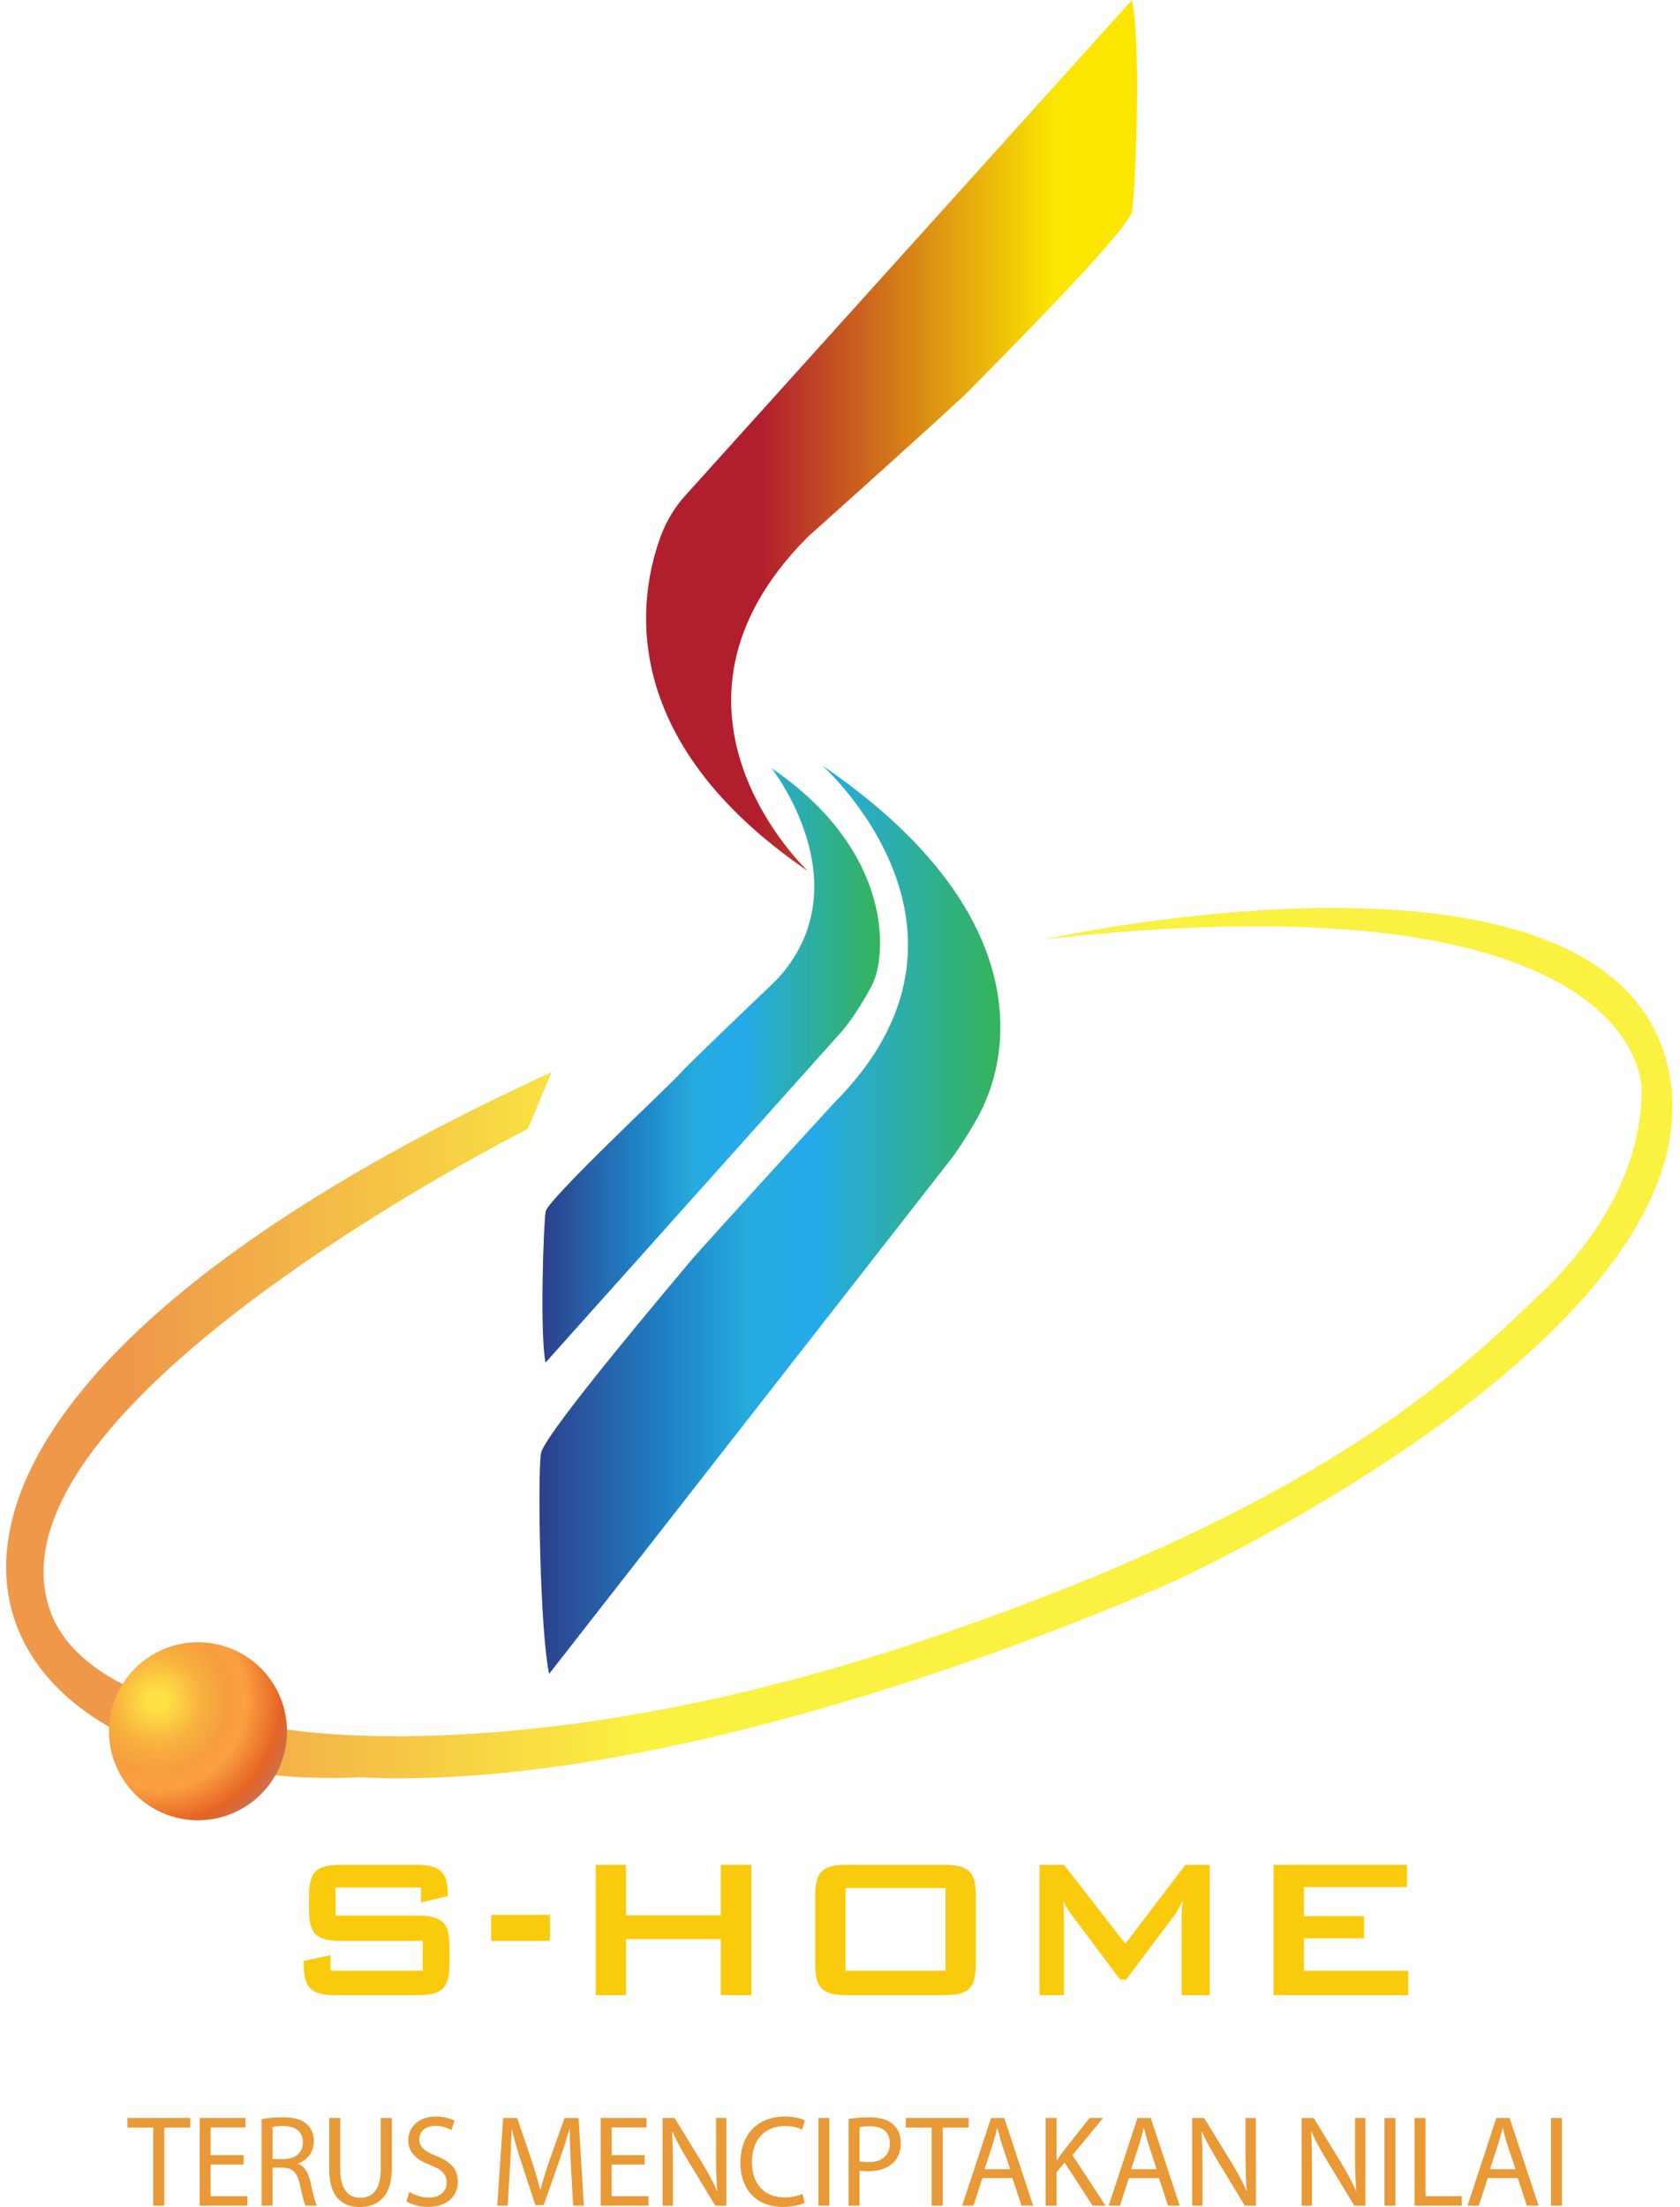 <svg width="1095" height="1438" viewBox="0 0 1095 1438" fill="none" xmlns="http://www.w3.org/2000/svg">
<path d="M526.684 567.63C526.684 567.63 413.914 462.43 526.684 349.66C526.684 349.66 625.324 261.43 632.644 253.54C637.914 247.86 735.574 150.61 737.844 137.74C740.114 124.87 743.894 28 737.844 0L446.694 322.84C439.864 330.41 434.504 339.17 430.914 348.72C416.694 386.61 399.314 480.76 526.674 567.63H526.684Z" fill="url(#paint0_linear_1231_1769)"/>
<path d="M535.954 498.76C535.954 498.76 656.384 605.85 543.624 718.62C543.624 718.62 456.304 813.98 449.494 822.31C442.684 830.64 354.894 933.94 352.614 946.81C350.344 959.68 351.854 1062.61 357.914 1090.61L620.064 754.95C625.474 747.96 635.834 731.52 640.214 722.31C663.464 673.41 663.324 585.62 535.964 498.76H535.954Z" fill="url(#paint1_linear_1231_1769)"/>
<path d="M502.843 500.46C502.843 500.46 561.223 574.37 509.013 635.27C507.093 637.51 505.013 639.57 502.883 641.6C490.613 653.3 446.743 695.18 443.053 699.69C438.763 704.94 357.073 781.26 355.643 789.38C354.213 797.49 351.783 870.11 355.593 887.77L545.703 675.34C556.343 664.13 565.653 647.12 568.583 641.4C577.773 623.4 583.153 555.23 502.853 500.47L502.843 500.46Z" fill="url(#paint2_linear_1231_1769)"/>
<g filter="url(#filter0_d_1231_1769)">
<path d="M359.565 694.509L344.064 731.5C344.064 731.5 -16.457 912.858 33.064 1046.5C55.945 1108.25 170.063 1119.06 177.063 1121C186.063 1123.5 343.954 1151.38 601.197 1064.9C858.44 978.426 947.743 892.953 1004.39 838.654C1061.03 784.354 1069.4 735.148 1070.07 708C1070.07 672.5 1024.07 569.5 681.066 608C681.066 608 1053.04 524.929 1087.69 693.855C1122.34 862.781 766.47 1025.68 766.47 1025.68C766.47 1025.68 461.048 1165.06 234.565 1154C-29.436 1165.5 -157.937 932 359.565 694.5V694.509Z" fill="url(#paint3_linear_1231_1769)"/>
</g>
<path d="M129.063 1186C161.096 1186 187.063 1160.03 187.063 1128C187.063 1095.97 161.096 1070 129.063 1070C97.031 1070 71.064 1095.97 71.064 1128C71.064 1160.03 97.031 1186 129.063 1186Z" fill="url(#paint4_radial_1231_1769)"/>
<path d="M218.727 1229.82V1248.09H271.733C287.701 1248.09 292.968 1252.21 292.968 1268.17V1279.86C292.968 1295.83 287.701 1299.95 271.733 1299.95H219.22C203.252 1299.95 197.985 1295.83 197.985 1279.86V1277.56L215.435 1273.94V1283.98H275.522V1264.55H222.516C206.548 1264.55 201.446 1260.44 201.446 1244.47V1235.09C201.446 1219.12 206.548 1215 222.516 1215H270.748C285.895 1215 291.818 1218.95 291.818 1233.6V1235.41L274.369 1239.53V1229.82H218.727Z" fill="#FACB0D"/>
<path d="M320.134 1247.6H358.49V1264.56H320.134V1247.6Z" fill="#FACB0D"/>
<path d="M388.283 1215H408.036V1247.93H469.769V1215H489.69V1299.95H469.769V1263.4H408.036V1299.95H388.283V1215Z" fill="#FACB0D"/>
<path d="M552.408 1215H614.962C630.93 1215 636.032 1219.12 636.032 1235.09V1279.86C636.032 1295.83 630.93 1299.95 614.962 1299.95H552.408C536.44 1299.95 531.337 1295.83 531.337 1279.86V1235.09C531.337 1219.12 536.44 1215 552.408 1215ZM616.279 1283.98V1230.15H551.09V1283.98H616.279Z" fill="#FACB0D"/>
<path d="M677.516 1215H693.484L733.486 1266.36L772.667 1215H788.471V1299.95H770.2V1247.43C770.2 1245.79 770.364 1242.82 770.857 1238.38C769.046 1242.16 767.4 1245.29 765.918 1247.27L733.983 1289.74H730.03L698.094 1247.1C696.119 1244.47 694.309 1241.67 692.991 1238.38C693.32 1241.84 693.484 1244.64 693.484 1247.44V1299.95H677.516V1215.01V1215Z" fill="#FACB0D"/>
<path d="M830.119 1215H917.039V1229.49H849.875V1248.42H889.056V1262.91H849.875V1283.98H917.864V1299.95H830.123V1215H830.119Z" fill="#FACB0D"/>
<path d="M99.881 1386.21H83.064V1379.93H124.001V1386.21H107.101V1437.06H99.881V1386.21Z" fill="#E99936"/>
<path d="M158.787 1410.28H137.293V1430.87H161.252V1437.06H130.156V1379.93H160.021V1386.12H137.297V1404.18H158.791V1410.28H158.787Z" fill="#E99936"/>
<path d="M170.518 1380.7C174.126 1379.94 179.295 1379.51 184.221 1379.51C191.851 1379.51 196.771 1380.96 200.218 1384.17C203.005 1386.72 204.567 1390.61 204.567 1395.02C204.567 1402.57 199.973 1407.56 194.15 1409.6V1409.85C198.416 1411.38 200.959 1415.45 202.272 1421.38C204.079 1429.35 205.392 1434.86 206.539 1437.06H199.153C198.25 1435.45 197.02 1430.54 195.463 1423.42C193.822 1415.53 190.869 1412.57 184.386 1412.31H177.659V1437.06H170.523V1380.7H170.518ZM177.655 1406.72H184.958C192.588 1406.72 197.43 1402.4 197.43 1395.87C197.43 1388.5 192.261 1385.28 184.714 1385.19C181.267 1385.19 178.807 1385.53 177.659 1385.87V1406.72L177.655 1406.72Z" fill="#E99936"/>
<path d="M221.794 1379.94V1413.76C221.794 1426.56 227.291 1431.98 234.676 1431.98C242.882 1431.98 248.13 1426.39 248.13 1413.76V1379.94H255.35V1413.25C255.35 1430.79 246.407 1438 234.428 1438C223.107 1438 214.574 1431.3 214.574 1413.59V1379.94H221.794V1379.94Z" fill="#E99936"/>
<path d="M266.749 1428.08C269.947 1430.11 274.623 1431.81 279.548 1431.81C286.851 1431.81 291.118 1427.82 291.118 1422.06C291.118 1416.72 288.164 1413.67 280.7 1410.7C271.674 1407.4 266.095 1402.57 266.095 1394.51C266.095 1385.61 273.232 1379 283.981 1379C289.643 1379 293.744 1380.36 296.204 1381.8L294.237 1387.82C292.431 1386.8 288.74 1385.1 283.736 1385.1C276.189 1385.1 273.319 1389.76 273.319 1393.66C273.319 1399 276.682 1401.63 284.312 1404.68C293.665 1408.41 298.425 1413.07 298.425 1421.46C298.425 1430.28 292.108 1437.91 279.064 1437.91C273.733 1437.91 267.905 1436.3 264.952 1434.26L266.758 1428.07L266.749 1428.08Z" fill="#E99936"/>
<path d="M372.172 1411.97C371.762 1404 371.269 1394.43 371.352 1387.31H371.107C369.218 1394 366.924 1401.12 364.132 1409L354.369 1436.72H348.955L340.012 1409.51C337.385 1401.46 335.169 1394.08 333.612 1387.31H333.446C333.28 1394.43 332.87 1404 332.382 1412.56L330.907 1437.06H324.097L327.954 1379.93H337.063L346.499 1407.56C348.798 1414.6 350.682 1420.87 352.078 1426.8H352.323C353.719 1421.04 355.686 1414.76 358.146 1407.56L367.992 1379.93H377.101L380.548 1437.06H373.572L372.176 1411.97L372.172 1411.97Z" fill="#E99936"/>
<path d="M420.164 1410.28H398.67V1430.87H422.628V1437.06H391.533V1379.93H421.398V1386.12H398.674V1404.18H420.168V1410.28H420.164Z" fill="#E99936"/>
<path d="M431.894 1437.06V1379.93H439.69L457.41 1408.84C461.511 1415.53 464.713 1421.55 467.339 1427.4L467.505 1427.31C466.85 1419.68 466.684 1412.73 466.684 1403.84V1379.94H473.411V1437.07H466.191L448.633 1408.08C444.776 1401.72 441.086 1395.19 438.294 1389.01L438.049 1389.1C438.459 1396.3 438.625 1403.17 438.625 1412.66V1437.07H431.898L431.894 1437.06Z" fill="#E99936"/>
<path d="M524.517 1435.2C521.891 1436.55 516.643 1437.91 509.912 1437.91C494.325 1437.91 482.59 1427.74 482.59 1409.01C482.59 1390.28 494.32 1379 511.469 1379C518.362 1379 522.711 1380.53 524.596 1381.55L522.873 1387.56C520.164 1386.21 516.307 1385.19 511.713 1385.19C498.753 1385.19 490.137 1393.75 490.137 1408.75C490.137 1422.74 497.933 1431.72 511.386 1431.72C515.736 1431.72 520.164 1430.79 523.038 1429.35L524.513 1435.2H524.517Z" fill="#E99936"/>
<path d="M540.593 1379.94V1437.07H533.456V1379.94H540.593Z" fill="#E99936"/>
<path d="M553.065 1380.61C556.511 1380.02 561.022 1379.51 566.768 1379.51C573.822 1379.51 578.991 1381.21 582.272 1384.26C585.308 1386.97 587.114 1391.12 587.114 1396.21C587.114 1401.3 585.635 1405.45 582.848 1408.42C579.074 1412.57 572.919 1414.69 565.947 1414.69C563.814 1414.69 561.847 1414.6 560.202 1414.18V1437.07H553.065V1380.62V1380.61ZM560.202 1408.16C561.76 1408.58 563.731 1408.75 566.109 1408.75C574.725 1408.75 579.973 1404.43 579.973 1396.55C579.973 1388.67 574.803 1385.36 566.929 1385.36C563.81 1385.36 561.432 1385.62 560.202 1385.96V1408.16V1408.16Z" fill="#E99936"/>
<path d="M607.212 1386.21H590.395V1379.93H631.332V1386.21H614.432V1437.06H607.212V1386.21Z" fill="#E99936"/>
<path d="M640.275 1419.09L634.529 1437.06H627.144L645.933 1379.93H654.549L673.416 1437.06H665.786L659.88 1419.09H640.27H640.275ZM658.405 1413.33L652.991 1396.89C651.761 1393.16 650.941 1389.77 650.121 1386.46H649.955C649.135 1389.85 648.232 1393.33 647.168 1396.8L641.754 1413.33H658.41H658.405Z" fill="#E99936"/>
<path d="M681.54 1379.94H688.677V1407.48H688.921C690.396 1405.28 691.875 1403.25 693.271 1401.38L710.171 1379.94H719.031L699.012 1404.18L720.588 1437.07H712.138L693.925 1409.01L688.673 1415.29V1437.07H681.536V1379.94H681.54Z" fill="#E99936"/>
<path d="M735.769 1419.09L730.024 1437.06H722.638L741.427 1379.93H750.043L768.911 1437.06H761.281L755.374 1419.09H735.765H735.769ZM753.9 1413.33L748.486 1396.89C747.256 1393.16 746.435 1389.77 745.615 1386.46H745.449C744.629 1389.85 743.726 1393.33 742.662 1396.8L737.248 1413.33H753.904H753.9Z" fill="#E99936"/>
<path d="M777.034 1437.06V1379.93H784.829L802.55 1408.84C806.65 1415.53 809.853 1421.55 812.479 1427.4L812.644 1427.31C811.99 1419.68 811.824 1412.73 811.824 1403.84V1379.94H818.551V1437.07H811.331L793.772 1408.08C789.916 1401.72 786.225 1395.19 783.433 1389.01L783.189 1389.1C783.599 1396.3 783.765 1403.17 783.765 1412.66V1437.07H777.038L777.034 1437.06Z" fill="#E99936"/>
<path d="M848.408 1437.06V1379.93H856.203L873.924 1408.84C878.024 1415.53 881.226 1421.55 883.853 1427.4L884.018 1427.31C883.364 1419.68 883.198 1412.73 883.198 1403.84V1379.94H889.925V1437.07H882.705L865.146 1408.08C861.29 1401.72 857.599 1395.19 854.807 1389.01L854.563 1389.1C854.973 1396.3 855.139 1403.17 855.139 1412.66V1437.07H848.412L848.408 1437.06Z" fill="#E99936"/>
<path d="M909.526 1379.94V1437.07H902.389V1379.94H909.526Z" fill="#E99936"/>
<path d="M921.998 1379.94H929.135V1430.88H952.762V1437.07H921.998V1379.94Z" fill="#E99936"/>
<path d="M969.662 1419.09L963.917 1437.06H956.531L975.32 1379.93H983.936L1002.8 1437.06H995.174L989.267 1419.09H969.658H969.662ZM987.793 1413.33L982.379 1396.89C981.149 1393.16 980.329 1389.77 979.508 1386.46H979.343C978.523 1389.85 977.619 1393.33 976.555 1396.8L971.141 1413.33H987.797H987.793Z" fill="#E99936"/>
<path d="M1018.06 1379.94V1437.07H1010.93V1379.94H1018.06Z" fill="#E99936"/>
<defs>
<filter id="filter0_d_1231_1769" x="-0" y="587.576" width="1094.07" height="575.049" filterUnits="userSpaceOnUse" color-interpolation-filters="sRGB">
<feFlood flood-opacity="0" result="BackgroundImageFix"/>
<feColorMatrix in="SourceAlpha" type="matrix" values="0 0 0 0 0 0 0 0 0 0 0 0 0 0 0 0 0 0 127 0" result="hardAlpha"/>
<feOffset dy="4"/>
<feGaussianBlur stdDeviation="2"/>
<feComposite in2="hardAlpha" operator="out"/>
<feColorMatrix type="matrix" values="0 0 0 0 0 0 0 0 0 0 0 0 0 0 0 0 0 0 0.25 0"/>
<feBlend mode="normal" in2="BackgroundImageFix" result="effect1_dropShadow_1231_1769"/>
<feBlend mode="normal" in="SourceGraphic" in2="effect1_dropShadow_1231_1769" result="shape"/>
</filter>
<linearGradient id="paint0_linear_1231_1769" x1="434.664" y1="283.81" x2="754.654" y2="283.81" gradientUnits="userSpaceOnUse">
<stop offset="0.19" stop-color="#B11E2E"/>
<stop offset="0.79" stop-color="#FCE600"/>
</linearGradient>
<linearGradient id="paint1_linear_1231_1769" x1="351.604" y1="794.68" x2="652.014" y2="794.68" gradientUnits="userSpaceOnUse">
<stop stop-color="#2D408B"/>
<stop offset="0.28" stop-color="#1F82C6"/>
<stop offset="0.45" stop-color="#25ABDD"/>
<stop offset="0.59" stop-color="#24AAEB"/>
<stop offset="1" stop-color="#35B35B"/>
</linearGradient>
<linearGradient id="paint2_linear_1231_1769" x1="353.543" y1="694.12" x2="573.613" y2="694.12" gradientUnits="userSpaceOnUse">
<stop stop-color="#2D408B"/>
<stop offset="0.28" stop-color="#1F82C6"/>
<stop offset="0.45" stop-color="#25ABDD"/>
<stop offset="0.59" stop-color="#24AAEB"/>
<stop offset="1" stop-color="#35B35B"/>
</linearGradient>
<linearGradient id="paint3_linear_1231_1769" x1="85.14" y1="861.506" x2="1090.07" y2="861.506" gradientUnits="userSpaceOnUse">
<stop stop-color="#EF984A"/>
<stop offset="0.33" stop-color="#FBF141"/>
</linearGradient>
<radialGradient id="paint4_radial_1231_1769" cx="0" cy="0" r="1" gradientUnits="userSpaceOnUse" gradientTransform="translate(102.563 1108) rotate(42.568) scale(91.653)">
<stop offset="0.07" stop-color="#FFE045"/>
<stop offset="0.31" stop-color="#F8B23E"/>
<stop offset="0.5" stop-color="#F69D3F"/>
<stop offset="0.63" stop-color="#FC9F40"/>
<stop offset="0.88" stop-color="#E56325"/>
<stop offset="1" stop-color="#CC704F"/>
</radialGradient>
</defs>
</svg>
